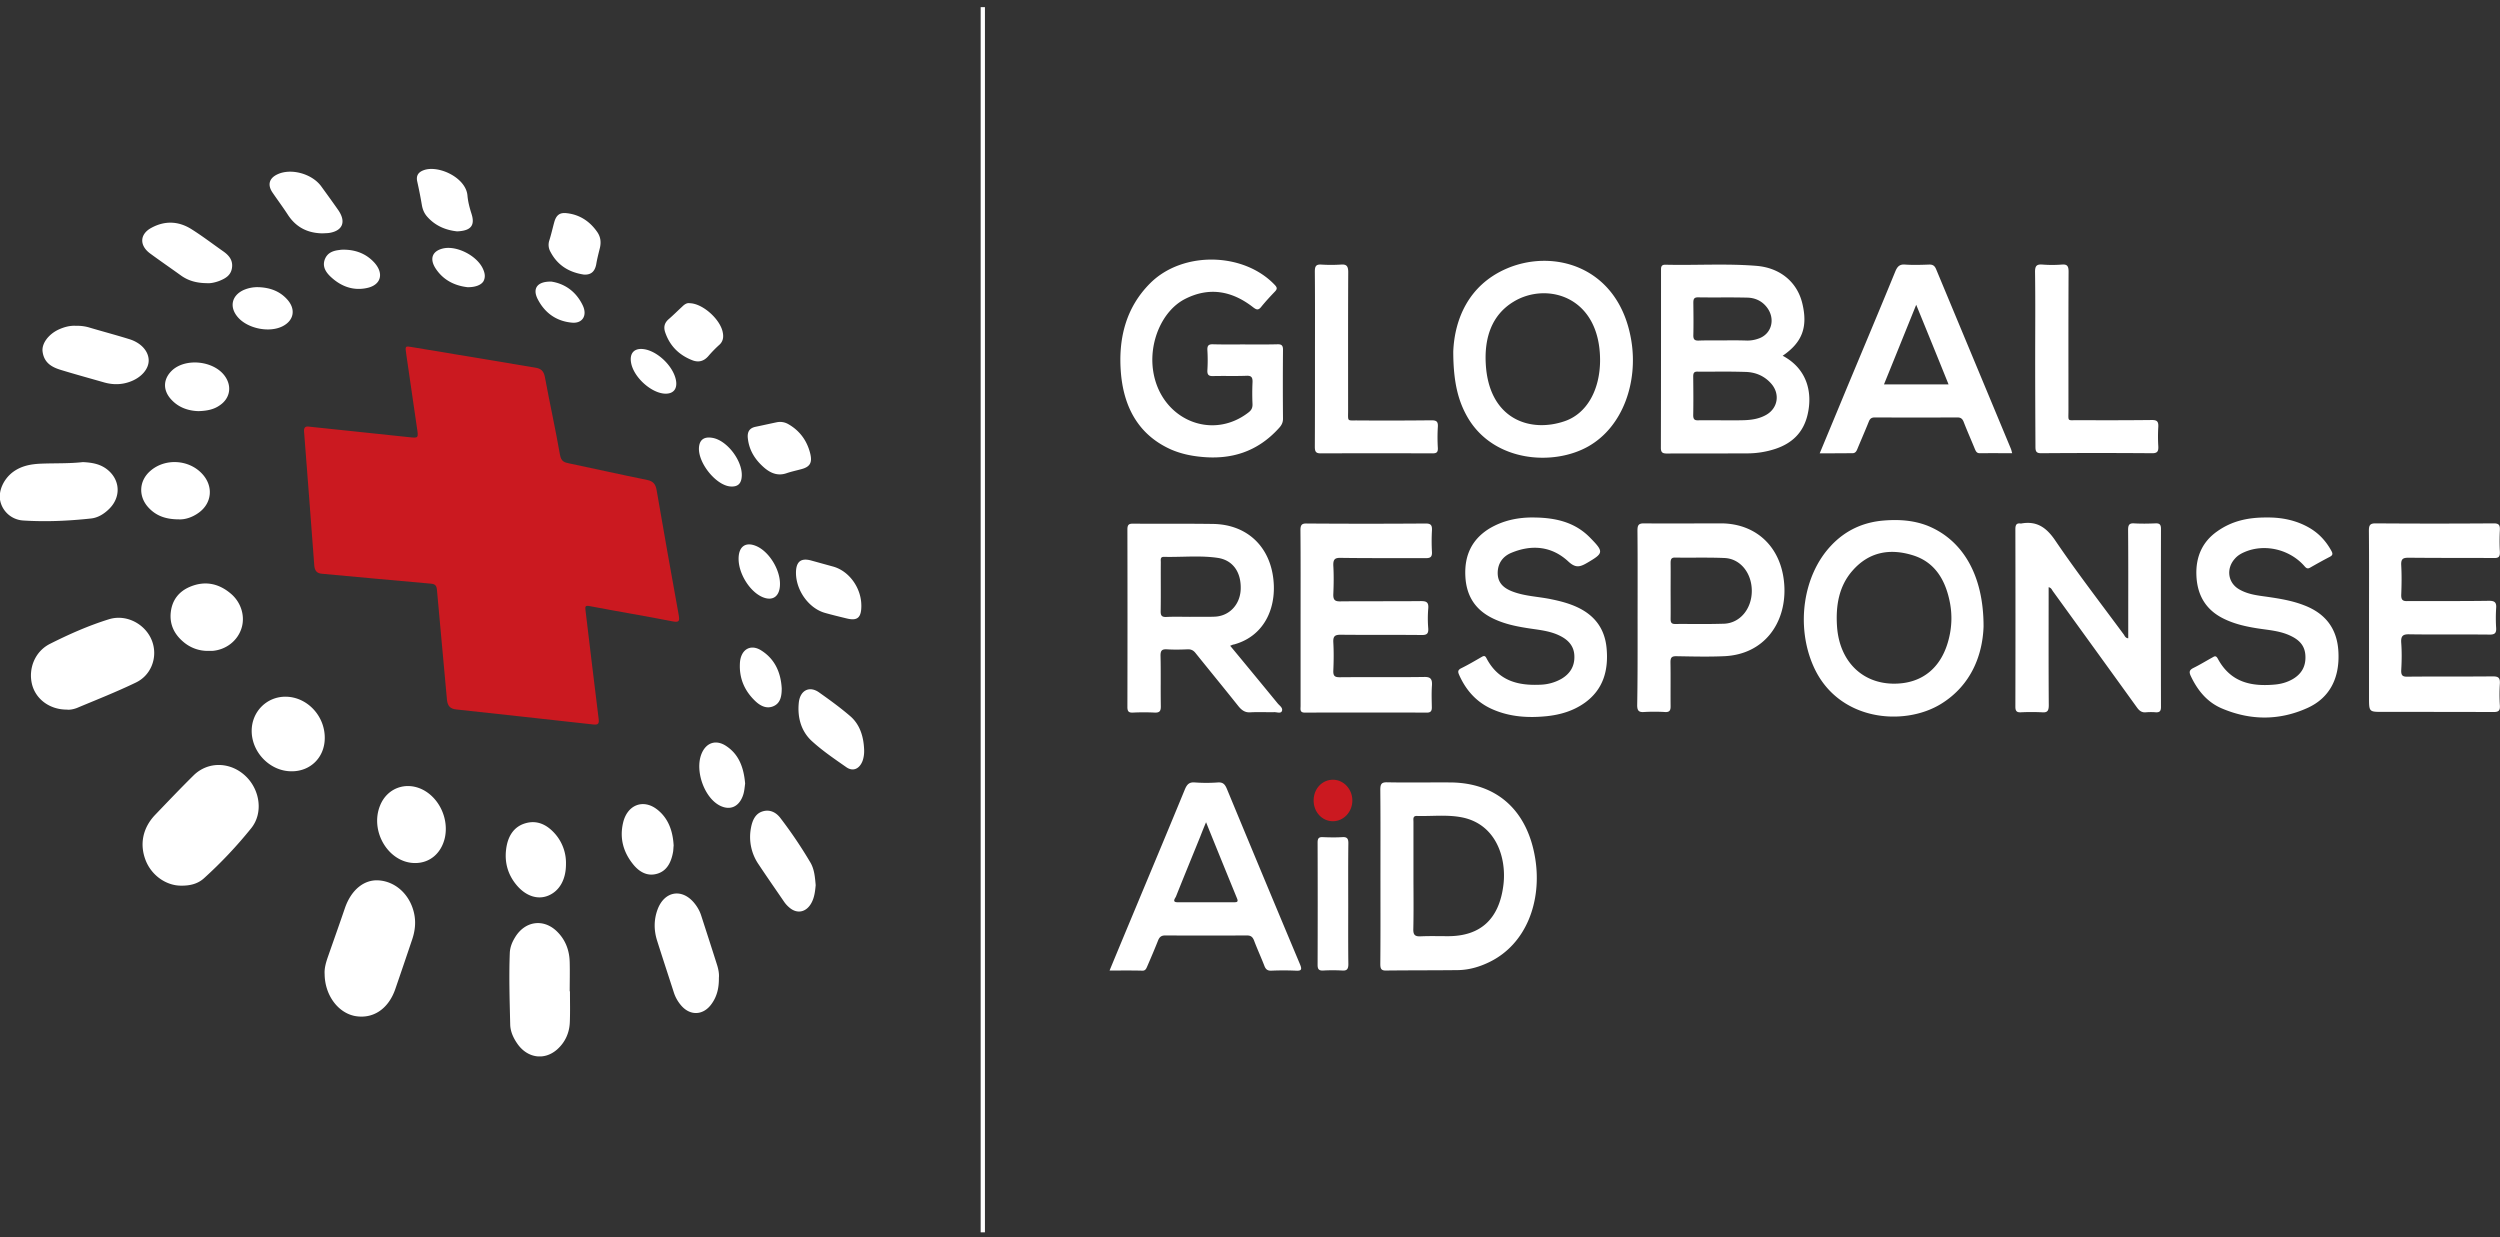 <svg width="196" height="97" fill="none" xmlns="http://www.w3.org/2000/svg"><rect width="100%" height="100%" fill="#333333" stroke="none"/><g clip-path="url(#clip0)"><path d="M24.305 33.457c2.514.27 5.092.528 7.67.808.845.09.845.113.71-.752-.282-1.918-.564-3.837-.836-5.756-.094-.64-.094-.64.48-.54 3.204.54 6.418 1.078 9.632 1.606.428.067.668.235.762.752.376 2.03.825 4.05 1.18 6.082.093.527.344.595.72.673 2.045.427 4.08.887 6.125 1.302.438.09.647.303.73.785.564 3.266 1.138 6.532 1.733 9.797.083.472.042.595-.46.505-2.17-.426-4.35-.785-6.521-1.2-.345-.068-.366.022-.324.348.344 2.816.668 5.633 1.023 8.45.052.404 0 .527-.418.482-3.58-.404-7.159-.785-10.738-1.178-.438-.045-.678-.236-.73-.752-.25-2.861-.533-5.723-.783-8.596-.031-.393-.157-.483-.5-.516-2.84-.247-5.678-.516-8.516-.774-.407-.034-.574-.236-.606-.674-.26-3.467-.521-6.935-.793-10.392-.041-.37.042-.538.46-.46z" fill="#CB1920"/><path d="M166.854 50.044v-1.212c0-2.436.01-4.86-.011-7.295 0-.393.105-.527.47-.505.553.034 1.117.023 1.67 0 .292-.011.438.056.438.427-.01 4.657-.01 9.314 0 13.971 0 .326-.115.427-.397.415a4.538 4.538 0 00-.782 0c-.313.034-.512-.112-.699-.37-2.192-3.041-4.394-6.082-6.596-9.124-.083-.112-.125-.269-.334-.314v.55c0 2.895-.01 5.802.011 8.697 0 .438-.104.595-.522.561a16.552 16.552 0 00-1.67 0c-.302.012-.427-.078-.427-.437.01-4.635.01-9.281 0-13.916 0-.336.083-.493.407-.449h.052c1.179-.213 1.951.27 2.671 1.336 1.712 2.525 3.569 4.926 5.375 7.373.073.112.125.27.344.291zM101.966 48.416c0-2.278.01-4.556-.011-6.845 0-.415.105-.539.491-.528 3.109.023 6.219.023 9.329 0 .407 0 .511.135.49.539a15.245 15.245 0 000 1.683c.021.404-.125.494-.48.494-2.222-.011-4.445.011-6.678-.022-.47-.012-.595.134-.574.628.042.73.031 1.459 0 2.188-.021.46.104.606.542.595 2.108-.022 4.206 0 6.314-.022.438 0 .636.078.584.606a9.346 9.346 0 000 1.515c.032.426-.104.538-.49.538-2.119-.022-4.237 0-6.366-.022-.449 0-.616.1-.584.617.042.73.031 1.459 0 2.188-.021.438.125.528.501.528 2.212-.022 4.414.011 6.626-.022.491-.012.637.157.605.662-.041.56-.02 1.122-.01 1.683.01.292-.063.449-.376.449-3.193-.011-6.397-.011-9.59 0-.407 0-.323-.28-.323-.528v-6.924zM185.731 48.461c0-2.278.011-4.556-.01-6.845 0-.416.073-.584.511-.584 3.089.023 6.188.023 9.277 0 .407 0 .501.135.48.539a15.245 15.245 0 000 1.683c.021.404-.104.505-.469.494-2.223-.011-4.446 0-6.679-.023-.438 0-.616.079-.584.606.041.763.031 1.538 0 2.3-.011.405.125.506.48.495 2.139-.011 4.278.01 6.417-.023.439 0 .585.135.543.595-.031.505-.031 1.01 0 1.515.031.415-.104.539-.49.539-2.108-.023-4.206.01-6.314-.023-.49-.011-.678.112-.636.674.052.706.041 1.425 0 2.132-.021.437.125.527.5.516 2.223-.023 4.446 0 6.679-.023.428 0 .585.102.553.584a12.952 12.952 0 000 1.683c.032.438-.115.528-.501.528-2.901-.011-5.802-.011-8.703-.011-1.054 0-1.054 0-1.054-1.156V48.46zM97.623 27.004c.835 0 1.67.011 2.505-.011.313-.012.469.056.459.449a302.262 302.262 0 000 5.386c0 .314-.125.528-.313.73-1.69 1.874-3.767 2.502-6.136 2.255-.804-.078-1.576-.247-2.328-.572-2.462-1.1-3.673-3.187-3.923-5.925-.24-2.727.365-5.207 2.316-7.138 2.547-2.513 7.326-2.412 9.758.18.187.202.167.314 0 .494-.376.392-.741.785-1.086 1.212-.23.291-.386.213-.636.022-1.67-1.302-3.465-1.605-5.343-.64-1.785.92-2.839 3.39-2.484 5.656.584 3.76 4.57 5.488 7.472 3.232.22-.168.323-.348.313-.65a18.104 18.104 0 010-1.684c.02-.404-.073-.56-.48-.538-.866.033-1.743 0-2.609.022-.323.011-.47-.079-.449-.46.032-.528.032-1.044 0-1.571-.02-.393.126-.472.46-.46.834.022 1.67.01 2.504.01zM177.738 40.571c1.096-.01 2.265.191 3.35.83.72.427 1.273 1.022 1.691 1.785.125.225.114.348-.126.471-.521.27-1.022.55-1.534.842-.188.112-.292.067-.438-.1-1.158-1.336-3.131-1.796-4.696-1.123-.292.123-.564.28-.783.539-.678.763-.542 1.851.313 2.367.668.404 1.409.494 2.15.595 1.012.146 2.025.303 2.995.685 1.607.617 2.588 1.784 2.672 3.67.104 2.064-.71 3.59-2.411 4.365-2.223 1.01-4.498.999-6.752.034-1.116-.483-1.868-1.38-2.41-2.526-.157-.336-.105-.482.208-.64.501-.246.992-.549 1.482-.818.157-.09.271-.18.418.078 1.012 1.897 2.661 2.211 4.497 2.043.491-.045.96-.18 1.388-.427.668-.393 1.033-.976.992-1.818-.032-.808-.491-1.245-1.107-1.548-.855-.427-1.774-.472-2.692-.618-.908-.145-1.805-.347-2.651-.774-1.346-.673-2.045-1.818-2.097-3.4-.052-1.46.49-2.626 1.628-3.423 1.169-.83 2.442-1.1 3.913-1.089zM120.311 40.572c1.596.022 3.12.336 4.33 1.56 1.127 1.144 1.096 1.234-.229 2.008-.564.326-.898.404-1.472-.135-1.304-1.2-2.869-1.324-4.455-.662-.647.27-1.065.808-1.065 1.583 0 .796.501 1.19 1.127 1.436 1.002.393 2.077.404 3.12.629.7.145 1.388.325 2.046.64 1.283.616 2.097 1.626 2.243 3.175.167 1.762-.271 3.255-1.701 4.287-.908.65-1.93.943-2.984 1.055-1.43.146-2.849.067-4.206-.516-1.221-.517-2.097-1.437-2.661-2.705-.104-.236-.135-.382.136-.527.553-.27 1.085-.584 1.628-.898.156-.09.261-.112.365.09.95 1.829 2.536 2.177 4.289 2.087a3.559 3.559 0 001.597-.46c.647-.382 1.033-.954 1.012-1.762-.01-.774-.449-1.257-1.075-1.582-.866-.45-1.805-.494-2.734-.651-.908-.146-1.805-.348-2.651-.775-1.294-.65-2.014-1.716-2.087-3.276-.083-1.661.533-2.896 1.868-3.726 1.106-.662 2.306-.898 3.559-.876zM14.192 69.435c-1.169 0-2.327-.808-2.786-2.02-.47-1.246-.209-2.514.751-3.524 1.002-1.044 1.993-2.087 3.016-3.097 1.148-1.134 2.932-1.078 4.122.09 1.096 1.077 1.346 2.861.407 4.04a34.406 34.406 0 01-3.705 3.927c-.48.438-1.085.595-1.805.584zM159.558 28.194c0-2.278.021-4.557-.01-6.846-.011-.516.135-.64.584-.606a9.723 9.723 0 001.513 0c.407-.034.532.101.532.55-.02 3.625-.01 7.25-.01 10.874 0 .91-.115.775.71.775 1.951.01 3.892.01 5.844-.012.396 0 .511.124.49.539-.031.505-.031 1.01 0 1.515.021.404-.073.55-.48.55a563.567 563.567 0 00-8.703 0c-.386 0-.449-.146-.449-.516-.01-2.256-.021-4.545-.021-6.823zM103.094 28.081c0-2.266.01-4.522-.011-6.789 0-.404.084-.572.491-.55.521.034 1.043.034 1.565 0 .428-.034.563.124.563.595-.02 3.614-.01 7.216-.01 10.83 0 .92-.104.785.751.796a332.8 332.8 0 005.792-.011c.386 0 .522.1.491.527a13.803 13.803 0 000 1.627c.02.36-.105.438-.418.438-2.922-.011-5.844-.011-8.766 0-.375 0-.459-.134-.459-.516.011-2.312.011-4.623.011-6.947zM25.451 76.36c-.031-.46.115-.943.282-1.415.438-1.256.887-2.513 1.315-3.77.49-1.403 1.482-2.222 2.62-2.155 1.335.079 2.452 1.1 2.786 2.536.166.719.093 1.403-.136 2.088a572.846 572.846 0 01-1.325 3.894c-.543 1.582-1.774 2.39-3.204 2.11-1.325-.28-2.327-1.661-2.338-3.288zM5.227 55.632c-1.346 0-2.441-.83-2.723-2.008-.292-1.235.25-2.57 1.43-3.154 1.492-.752 3.015-1.425 4.602-1.919 1.47-.46 3.078.494 3.464 1.953.313 1.167-.198 2.457-1.346 3.007-1.513.73-3.079 1.347-4.633 1.998-.272.1-.564.157-.794.123zM44.685 77.717c0 .808.021 1.604-.01 2.412-.031.864-.376 1.594-.991 2.144-1.002.886-2.328.684-3.11-.427-.324-.46-.564-.976-.574-1.537-.042-1.863-.105-3.737-.032-5.6.021-.46.188-.864.428-1.246.773-1.256 2.202-1.458 3.246-.46.668.64 1.002 1.47 1.022 2.424.021.763 0 1.538 0 2.3.011-.01.011-.01.021-.01zM6.501 36.229c.658.033 1.284.123 1.837.527 1.085.797 1.19 2.188.22 3.142-.408.404-.888.696-1.43.752-1.764.19-3.528.27-5.302.157a1.956 1.956 0 01-1.805-1.526c-.167-.763.24-1.694.97-2.256.668-.505 1.43-.64 2.223-.673 1.106-.045 2.202 0 3.287-.123zM56.361 76.662c.01.786-.146 1.425-.532 1.986-.657.988-1.753 1.033-2.483.113a2.924 2.924 0 01-.522-.965c-.438-1.358-.887-2.716-1.315-4.074-.25-.808-.25-1.616.042-2.413.521-1.414 1.857-1.683 2.828-.572.26.303.47.65.595 1.044.417 1.29.834 2.57 1.241 3.86.115.359.178.73.146 1.021zM5.97 25.545a3.28 3.28 0 011 .123c1.055.315 2.12.595 3.163.92.918.281 1.503.932 1.524 1.639.02.707-.595 1.403-1.514 1.717-.647.225-1.294.225-1.951.045-1.138-.326-2.285-.64-3.423-.988-.7-.213-1.315-.55-1.43-1.436-.083-.629.46-1.347 1.232-1.717.459-.213.929-.337 1.398-.303zM22.832 60.469c-1.67-.011-3.11-1.492-3.1-3.187.01-1.504 1.2-2.682 2.682-2.66 1.67.023 3.058 1.504 3.047 3.232 0 1.526-1.127 2.638-2.63 2.615zM32.528 67.662c-2.066-.012-3.559-2.492-2.724-4.523.553-1.358 2.024-1.896 3.35-1.223 1.304.673 2.045 2.3 1.722 3.77-.282 1.224-1.19 1.987-2.348 1.976zM105.701 70.871c0 1.572-.011 3.143.01 4.714 0 .393-.115.527-.47.505a13.612 13.612 0 00-1.513 0c-.302.011-.428-.079-.428-.438.011-3.198.011-6.397 0-9.595 0-.314.084-.437.386-.426.522.022 1.044.034 1.566 0 .386-.023.469.146.459.527-.021 1.571-.01 3.142-.01 4.713zM63.95 69.39c-.043.471-.095.954-.324 1.38-.397.752-1.127.92-1.754.37a2.284 2.284 0 01-.427-.482c-.658-.965-1.326-1.919-1.973-2.895a3.786 3.786 0 01-.595-2.862c.105-.572.334-1.1.887-1.28.574-.19 1.086.057 1.44.54a34.964 34.964 0 012.349 3.49c.292.516.344 1.122.396 1.739zM16.32 51.03a2.92 2.92 0 01-1.93-.695c-.7-.584-1.106-1.347-1.002-2.323.104-.977.647-1.639 1.482-1.998 1.18-.505 2.285-.292 3.266.561.783.685 1.086 1.75.804 2.66-.303.999-1.221 1.717-2.306 1.795h-.314zM44.372 67.763c0 1.19-.511 2.099-1.398 2.458-.825.337-1.753.034-2.474-.83-.678-.808-.96-1.773-.814-2.85.126-.944.564-1.707 1.472-1.987.95-.292 1.743.1 2.39.853a3.47 3.47 0 01.824 2.356zM16.227 22.201c-.824-.01-1.482-.19-2.076-.628-.793-.572-1.597-1.122-2.39-1.706-.845-.628-.814-1.515.115-2.009 1.054-.572 2.129-.527 3.14.113.857.538 1.66 1.156 2.495 1.74.428.302.762.684.678 1.279-.083.606-.521.841-.991 1.032-.355.135-.72.202-.97.18zM67.748 58.774c.01.303-.021.594-.125.886-.24.618-.741.853-1.263.494-.929-.65-1.879-1.29-2.724-2.065-.814-.752-1.127-1.818-1.012-2.985.094-.965.814-1.358 1.576-.83.824.583 1.649 1.178 2.42 1.84.783.651 1.086 1.605 1.128 2.66zM14.035 40.718c-1.033 0-1.806-.27-2.421-.954-.783-.876-.71-2.077.167-2.84 1.158-1.02 3.047-.909 4.09.247.867.954.752 2.267-.281 3.019-.522.382-1.096.55-1.555.528zM25.275 18.296c-1.117-.022-2.046-.438-2.714-1.47-.386-.595-.814-1.167-1.21-1.75-.386-.584-.25-1.09.365-1.392 1.065-.528 2.734-.079 3.465.92.448.617.897 1.235 1.335 1.863.637.92.355 1.627-.71 1.796-.177.022-.354.022-.531.033zM52.814 66.293c-.02.168-.02.325-.041.471-.136.797-.46 1.493-1.221 1.728-.783.247-1.44-.123-1.941-.763-.741-.931-1.044-2.009-.762-3.22.323-1.403 1.565-1.897 2.66-1.055.898.695 1.243 1.705 1.305 2.839zM67.53 47.485c0 .942-.304 1.212-1.16.998-.552-.134-1.116-.269-1.669-.426-1.252-.337-2.275-1.717-2.296-3.109-.01-.897.365-1.223 1.17-1.01.573.157 1.136.315 1.71.472 1.274.336 2.244 1.672 2.244 3.075zM35.846 18.14c-.856-.09-1.691-.405-2.348-1.145-.24-.27-.366-.573-.428-.943a34.386 34.386 0 00-.355-1.807c-.115-.494.104-.752.49-.897 1.148-.438 3.33.572 3.444 1.986.042.482.167.954.313 1.414.313.965-.083 1.346-1.116 1.391zM58.626 34.321c-.042-.505.167-.774.626-.864.543-.112 1.085-.235 1.628-.348.313-.067.626-.022.908.135.876.494 1.46 1.257 1.722 2.267.198.763 0 1.1-.72 1.28-.366.1-.741.179-1.106.302-.658.236-1.221.034-1.743-.404-.72-.617-1.221-1.369-1.315-2.368zM15.56 32.233c-.72-.022-1.555-.235-2.192-.976-.616-.718-.563-1.56.115-2.21 1.075-1.01 3.298-.764 4.153.448.564.797.397 1.728-.386 2.267-.449.325-.97.449-1.69.471zM45.771 21.527c-1.106-.168-2.035-.684-2.609-1.773a1.104 1.104 0 01-.094-.909c.146-.46.25-.931.376-1.391.156-.584.428-.808.991-.74 1.002.111 1.806.628 2.4 1.492.25.37.303.774.199 1.223-.105.426-.22.864-.292 1.302-.115.583-.428.83-.971.796zM54.077 23.772c1.023.022 2.4 1.268 2.588 2.29.073.358.031.695-.26.964-.303.27-.596.573-.867.887-.365.426-.793.516-1.273.325-.992-.392-1.732-1.077-2.108-2.165-.146-.416-.073-.752.26-1.044.366-.314.71-.662 1.065-.988.178-.18.386-.314.595-.269zM58.419 61.422c-.042.326-.063.685-.199 1.022-.323.819-.991 1.1-1.753.73-1.231-.596-1.993-2.705-1.482-4.04.355-.921 1.159-1.19 1.973-.63.991.663 1.356 1.707 1.46 2.919zM20.276 22.515c.866.034 1.648.292 2.254.976.678.763.511 1.639-.376 2.088-1.012.516-2.661.202-3.454-.651-.741-.797-.574-1.74.396-2.189a2.698 2.698 0 011.18-.224zM61.287 53.97c0 .573-.084 1.134-.616 1.381-.522.247-1.023.023-1.44-.37-.845-.797-1.294-1.785-1.221-3.008.063-1.032.803-1.504 1.638-.999 1.075.663 1.566 1.706 1.639 2.997zM26.976 19.575c.918.011 1.743.314 2.39 1.033.73.83.511 1.694-.512 1.952-1.106.27-2.097-.078-2.932-.864-.355-.337-.657-.763-.47-1.324.199-.561.658-.718 1.17-.774.114-.023.229-.023.354-.023zM57.906 43.837c-.01-.987.542-1.391 1.398-1.02.981.426 1.847 1.806 1.847 2.962 0 .976-.563 1.391-1.398 1.021-.981-.438-1.837-1.818-1.847-2.963zM36.65 22.516c-.94-.112-1.858-.505-2.484-1.448-.522-.786-.272-1.403.594-1.594 1.044-.224 2.578.54 3.079 1.55.156.325.25.661.073 1.01-.167.302-.637.493-1.263.482zM58.157 37.25c-.01.662-.303.943-.918.887-1.107-.112-2.474-1.796-2.442-2.985.02-.651.375-.932 1.022-.83 1.117.156 2.348 1.705 2.338 2.928zM43.223 22.077c.97.146 1.91.707 2.463 1.863.376.786-.01 1.425-.825 1.358-1.179-.101-2.118-.707-2.702-1.84-.428-.83-.053-1.403 1.064-1.38zM52.166 30.864c-1.075-.022-2.463-1.257-2.682-2.39-.146-.74.198-1.167.897-1.111 1.086.09 2.38 1.29 2.61 2.424.135.684-.178 1.088-.825 1.077z" fill="#fff"/><path d="M102.988 62.736c.01-.91.678-1.616 1.534-1.605.835.011 1.513.752 1.503 1.65-.011.897-.71 1.616-1.545 1.604-.845-.011-1.503-.74-1.492-1.65z" fill="#CB1920"/><path fill-rule="evenodd" clip-rule="evenodd" d="M141.713 32.515c.397-1.684.011-3.58-1.951-4.624 1.534-1.043 1.983-2.244 1.544-4.085-.396-1.683-1.732-2.805-3.589-2.962-1.469-.119-2.946-.103-4.423-.088-.905.01-1.811.02-2.715-.002-.359-.01-.357.202-.355.448V21.262c0 4.6 0 9.2-.011 13.8-.01.404.115.494.47.494 1.059-.006 2.121-.006 3.183-.006 1.062 0 2.124 0 3.183-.005a7.042 7.042 0 002.16-.36c1.263-.426 2.171-1.245 2.504-2.67zm-6.597-5.825c-.162 0-.323 0-.484-.002-.482-.002-.961-.004-1.446.013-.303.011-.439-.067-.428-.427.021-.841.01-1.683 0-2.524 0-.292.042-.438.365-.438.584.01 1.169.009 1.755.007a73.851 73.851 0 012.106.015c.585.012 1.128.236 1.524.741.71.898.407 2.11-.637 2.469a2.562 2.562 0 01-.866.157 35.254 35.254 0 00-1.889-.011zm-.708 6.26h-.001a52.78 52.78 0 00-1.252.002c-.282.011-.407-.056-.407-.404.021-1.01.01-2.02 0-3.03 0-.292.083-.393.355-.382.455.005.91.003 1.366 0a59.684 59.684 0 012.39.023c.762.022 1.472.303 2.015.931.688.797.511 1.886-.366 2.413-.532.314-1.116.415-1.711.438-.43.017-.872.014-1.317.012l-.447-.001c-.208 0-.417-.001-.625-.003zM100.181 55.16a1102.041 1102.041 0 00-3.736-4.533l.133-.052a.475.475 0 01.17-.05c2.493-.684 3.453-3.097 3.026-5.52-.428-2.402-2.213-3.895-4.675-3.928a194.41 194.41 0 00-3.416-.015c-.948.001-1.897.002-2.846-.008-.323 0-.449.067-.449.46.01 4.635.01 9.281 0 13.916 0 .359.115.449.428.437a17.659 17.659 0 011.722 0c.365.012.48-.112.47-.505A98.499 98.499 0 0191 53.577c.001-.713.003-1.426-.014-2.142-.01-.438.115-.55.5-.528.544.034 1.076.023 1.618 0 .261-.011.45.068.626.292.473.589.947 1.173 1.42 1.757a314.54 314.54 0 011.93 2.395c.272.337.532.528.97.494.376-.02.752-.016 1.128-.012.25.003.5.005.751 0 .052 0 .111.01.171.018.167.025.342.05.403-.107.073-.193-.076-.338-.214-.472a1.822 1.822 0 01-.109-.112zm-7.415-6.804c.18.002.358.004.537.004.278-.005.553-.003.828-.002.365.002.729.004 1.092-.01 1.148-.044 1.983-.93 2.046-2.109.062-1.358-.595-2.323-1.806-2.502-.906-.132-1.82-.111-2.739-.09-.488.011-.977.023-1.466.011-.27-.01-.261.17-.253.343l.002.083c-.004.544-.003 1.087-.002 1.63.002.726.004 1.45-.008 2.175-.01.359.073.493.428.482.447-.024.894-.02 1.341-.015zM108.228 67.029l-.001 1.7.001 1.708c.002 1.709.004 3.417-.012 5.126 0 .359.052.538.449.527.939-.011 1.878-.014 2.818-.017.939-.002 1.878-.005 2.817-.016.856-.012 1.68-.247 2.463-.629 2.922-1.414 4.132-4.803 3.6-8.114-.615-3.815-3.047-5.947-6.658-5.97-.664-.004-1.326-.002-1.988.001-.991.004-1.98.008-2.969-.012-.459-.011-.532.157-.532.606.016 1.7.014 3.393.012 5.09zm2.587-2.587v4.264c0 .392.002.783.004 1.173.004.974.008 1.946-.014 2.923-.021.505.136.629.584.606.508-.024 1.02-.019 1.53-.014l.61.003c2.536 0 4.017-1.335 4.341-4.04.25-2.087-.564-4.702-3.193-5.263-.808-.168-1.621-.149-2.435-.13-.385.009-.77.017-1.155.007-.294-.01-.284.184-.275.373l.003.098zM118.047 21.09c-2.911 1.291-4.007 3.94-4.111 6.464 0 2.458.407 3.973 1.189 5.275 2.067 3.4 6.679 3.714 9.403 2.166 2.744-1.56 3.892-5.084 3.37-8.271-.949-5.836-6.104-7.294-9.851-5.634zm4.624 11.93c1.742-.595 2.775-2.458 2.775-4.803-.02-5.028-4.216-6.139-6.793-4.556-1.712 1.043-2.275 2.828-2.171 4.825.219 4.366 3.454 5.476 6.189 4.534zM152.182 55.183c2.4-1.481 3.256-3.894 3.329-6.06.01-4.074-1.67-6.812-4.404-7.911-1.106-.427-2.243-.494-3.391-.405-1.597.124-3.006.741-4.154 1.964-2.212 2.334-2.775 6.33-1.388 9.46 1.9 4.299 7.076 4.759 10.008 2.952zm-8.161-6.094c.178 2.727 1.952 4.511 4.477 4.511 2.244 0 3.788-1.301 4.32-3.647a6.47 6.47 0 00.073-2.614c-.334-1.84-1.179-3.266-2.922-3.805-1.774-.55-3.433-.292-4.748 1.223-1.054 1.212-1.304 2.727-1.2 4.332zM143.455 33.64l-.791 1.904c.467 0 .908-.003 1.338-.006.406-.003.802-.005 1.198-.005.276.01.352-.172.434-.37l.004-.012c.116-.28.234-.557.351-.833.178-.42.356-.839.526-1.265.094-.236.219-.326.47-.326 2.16.011 4.309.011 6.47 0 .261 0 .396.09.501.36.162.422.339.84.515 1.257.119.28.237.56.351.84l.006.014c.08.185.146.335.39.335a93.102 93.102 0 011.664-.003c.286.001.576.003.872.003a7.304 7.304 0 01-.027-.104c-.026-.102-.045-.178-.077-.255l-2.927-7.031-2.928-7.03c-.114-.281-.271-.382-.553-.371-.626.022-1.252.045-1.878 0-.418-.034-.605.135-.772.539-.913 2.233-1.843 4.454-2.773 6.677l-1.036 2.48c-.437 1.06-.878 2.12-1.328 3.202zm4.25-3.505h5.061c-.845-2.099-1.67-4.119-2.536-6.24l-.545 1.349c-.668 1.654-1.314 3.255-1.98 4.89zM88.55 72.333c-.51 1.223-1.025 2.462-1.56 3.756l.693-.001c.66-.002 1.28-.004 1.894.013.22 0 .287-.155.357-.316l.009-.021c.292-.673.584-1.358.855-2.042.115-.281.272-.382.553-.382 2.13.011 4.269.011 6.408 0 .292 0 .438.101.553.382.137.367.29.728.442 1.09.127.3.254.602.372.907.104.28.25.393.543.382a22.189 22.189 0 011.93 0c.428.022.501-.079.313-.517a3164.76 3164.76 0 01-5.729-13.747c-.146-.348-.303-.516-.689-.494-.605.045-1.22.045-1.826 0-.428-.033-.605.146-.772.54-1.19 2.894-2.4 5.789-3.61 8.683v.002l-.736 1.765zm8.436-1.89c-.793-1.94-1.586-3.882-2.431-5.98a36.29 36.29 0 00-.449 1.111c-.212.524-.425 1.048-.639 1.571-.426 1.048-.853 2.095-1.27 3.142-.01.022-.026.049-.043.078-.089.15-.219.371.157.371h4.477c.198 0 .303-.044.198-.291v-.002zM128.389 46.706l-.002 1.699.001 1.15c.001 1.917.003 3.83-.032 5.73 0 .426.125.56.511.538a13.846 13.846 0 011.67 0c.355.022.449-.124.438-.483-.004-.49-.003-.979-.002-1.467.002-.651.004-1.301-.008-1.956 0-.381.115-.47.449-.47l.417.007c1.113.021 2.226.042 3.34-.008 3.13-.134 4.831-2.58 4.727-5.386-.115-3.053-2.119-5.017-4.968-5.028-.67 0-1.343.003-2.015.005-1.346.005-2.694.01-4.037-.005-.438 0-.501.168-.501.584.016 1.7.014 3.393.012 5.09zm2.589-1.128l-.002.706.002.741c.002.5.005 1.001-.002 1.503 0 .28.073.393.354.393.467-.004.934-.002 1.401 0a63.15 63.15 0 002.45-.022c1.242-.056 2.15-1.167 2.16-2.548.011-1.414-.897-2.558-2.149-2.603-.771-.034-1.541-.031-2.311-.029-.513.002-1.027.004-1.54-.005-.324-.011-.365.146-.365.438.007.479.004.953.002 1.426z" fill="#fff"/></g><path fill="#fff" d="M76.884.56h.335v96.055h-.335z"/><defs><clipPath id="clip0"><path fill="#fff" transform="translate(0 13.246)" d="M0 0h196v69.577H0z"/></clipPath></defs></svg>